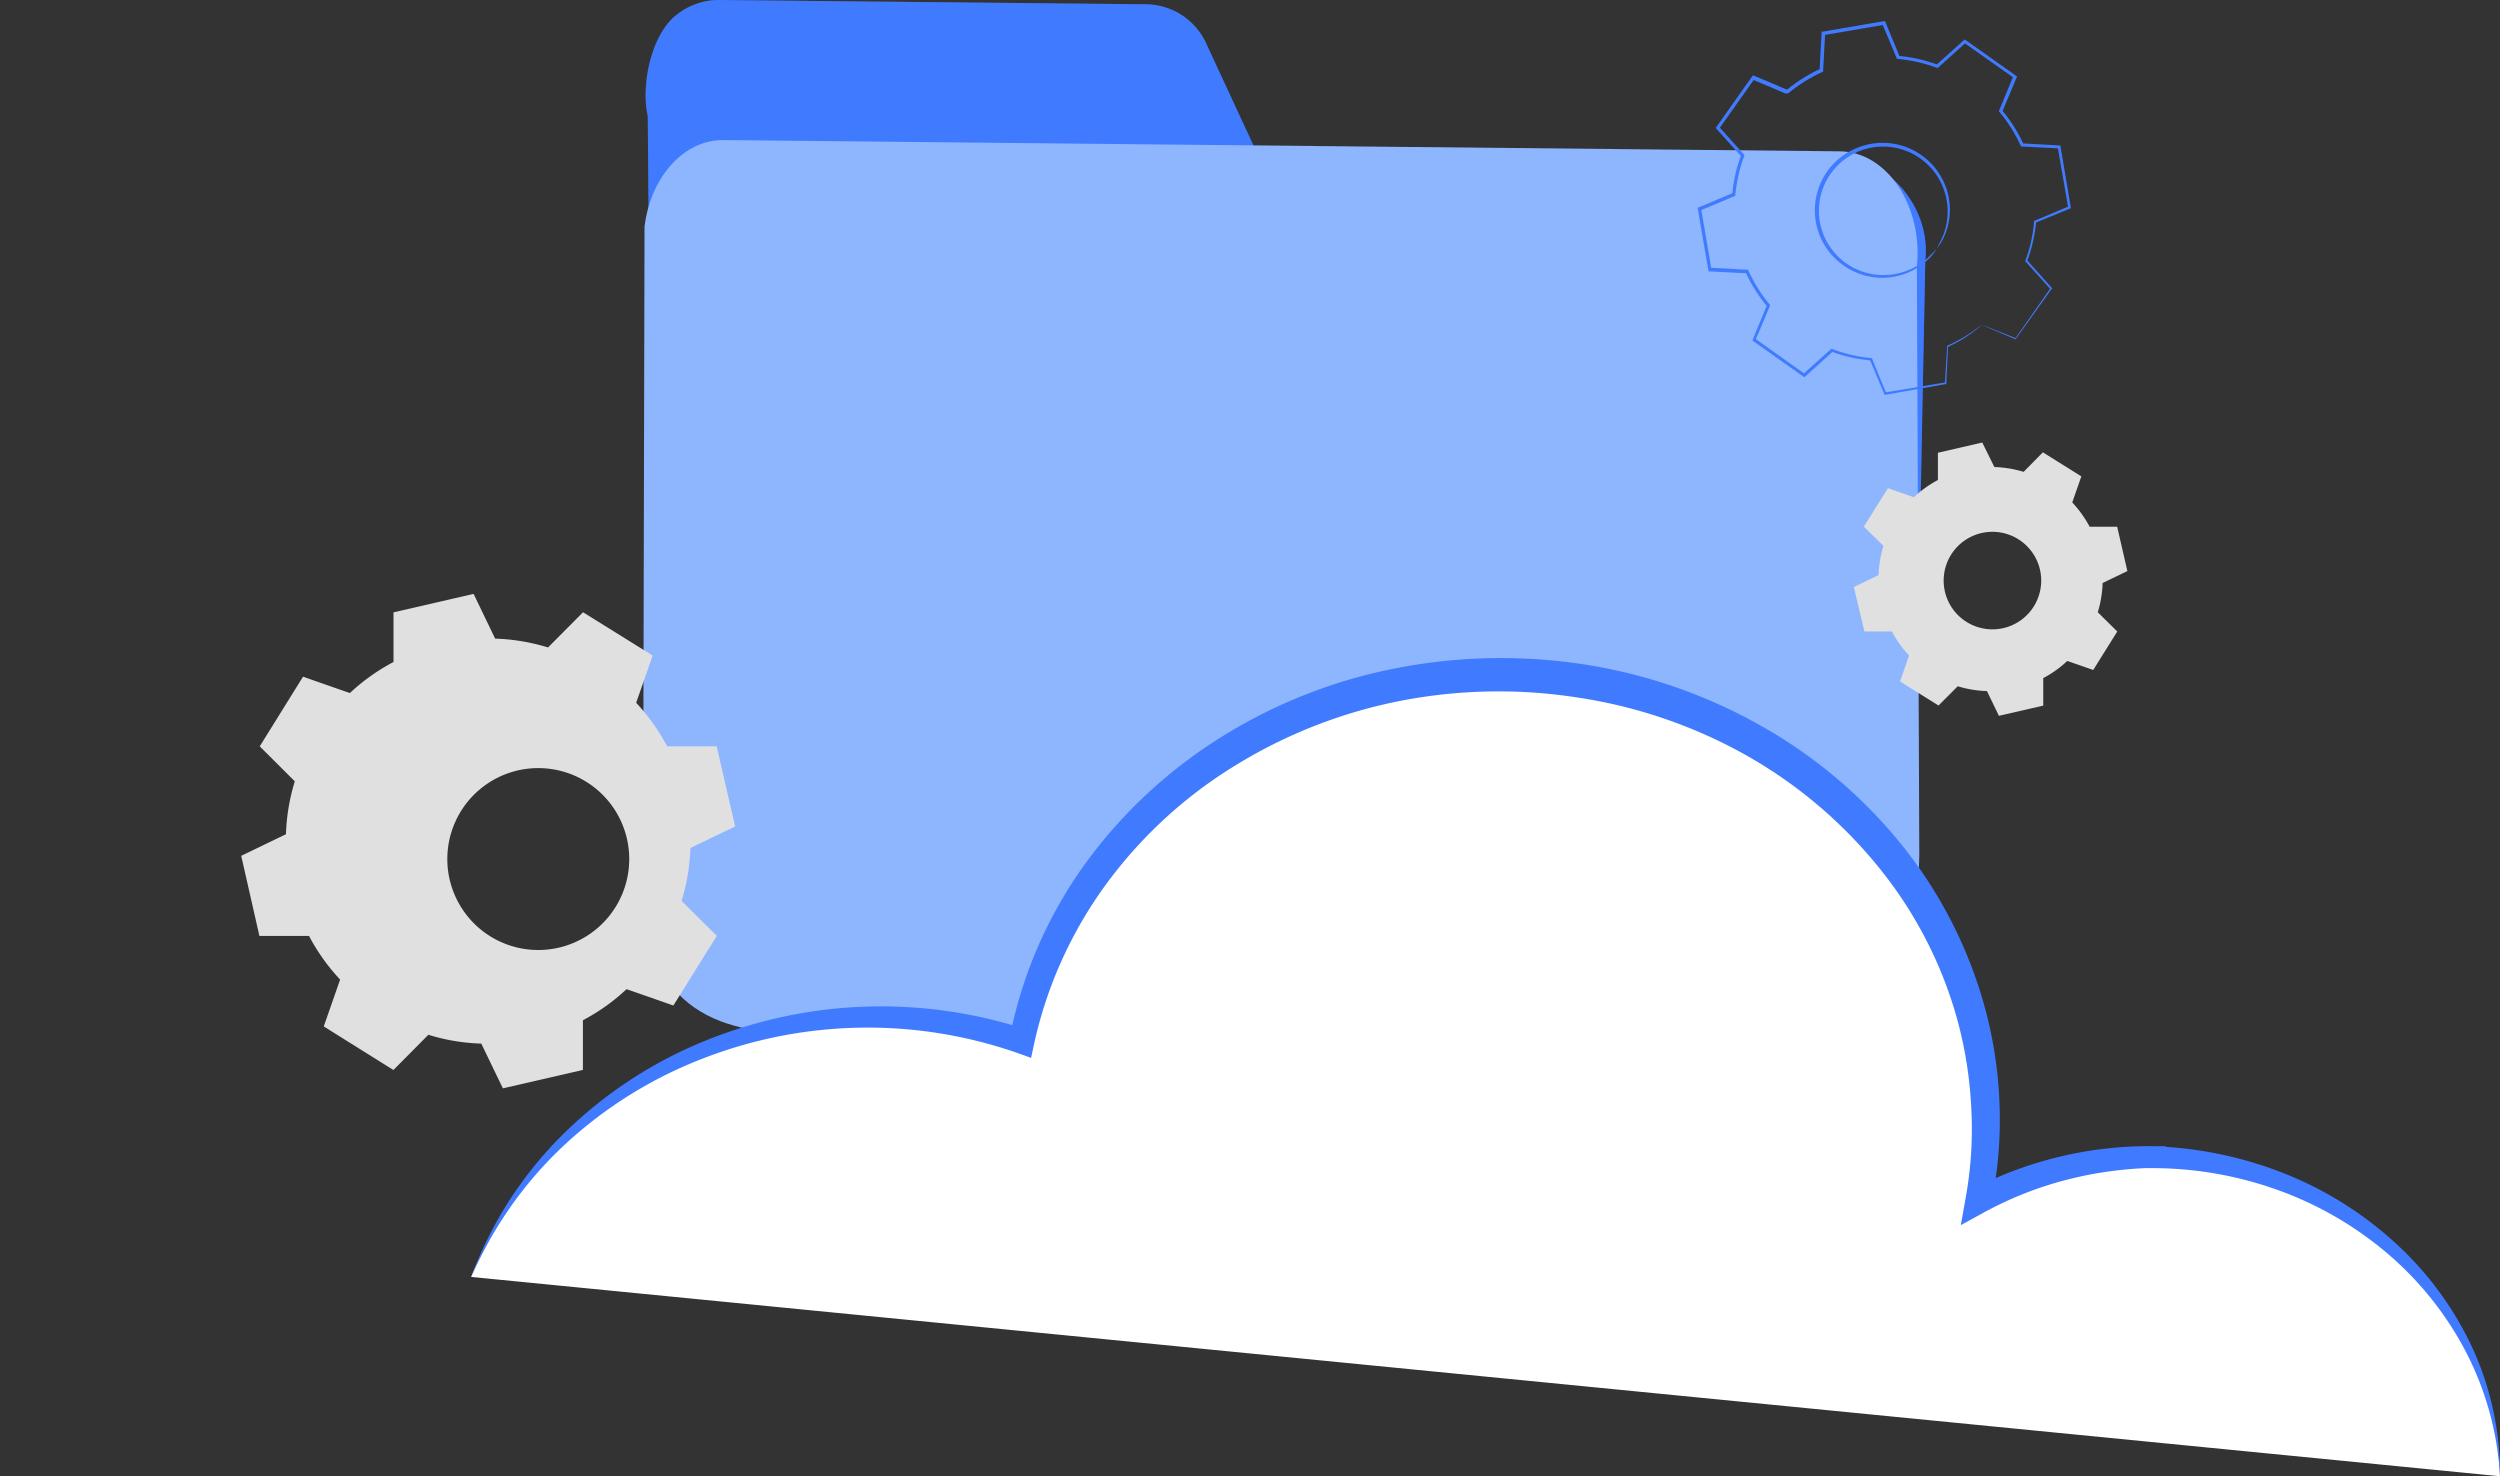 <svg xmlns="http://www.w3.org/2000/svg" viewBox="0 0 519.76 306.92"><rect x="0" y="0" width="519.76" height="306.92" fill="#333333" stroke="none"/><defs><style>.cls-1{fill:#407bff;}.cls-2{opacity:0.3;}.cls-3{fill:#8db6ff;}.cls-4{fill:none;}.cls-5{fill:#e0e0e0;fill-rule:evenodd;}.cls-6{fill:#fff;}</style></defs><title>20</title><g id="Слой_2" data-name="Слой 2"><g id="Слой_1-2" data-name="Слой 1"><path class="cls-1" d="M136,181.47,134.67,24.14c-1.46-6.6.77-16.93,5.92-21A14.14,14.14,0,0,1,149.53,0l88.52.89a13.91,13.91,0,0,1,12.77,8.25l9.94,21.44,115.86,1.27c15.41-1.15,24.9,11.06,23.66,22.24l-2.61,133.68c-1.75,15.74-15.71,27.55-29.15,27.41l-204.69-2.05C149.8,212.9,138.05,200.4,136,181.47Z"/><g class="cls-2"><path class="cls-1" d="M136,181.47,134.67,24.14c-1.46-6.6.77-16.93,5.92-21A14.14,14.14,0,0,1,149.53,0l88.52.89a13.91,13.91,0,0,1,12.77,8.25l9.94,21.44,115.86,1.27c15.41-1.15,24.9,11.06,23.66,22.24l-2.61,133.68c-1.75,15.74-15.71,27.55-29.15,27.41l-204.69-2.05C149.8,212.9,138.05,200.4,136,181.47Z"/></g><path class="cls-3" d="M133.7,179.12l.3-132c1.28-10.45,8.27-18.07,16.39-18l232.14,2.34c9.82.12,17.29,11.41,16,24l.5,122.1c-.31,30.47-16.61,39.4-30.49,39.27l-203.42-2C144.26,214.56,132.41,205.32,133.7,179.12Z"/><path class="cls-4" d="M333.78,202.91a31.15,31.15,0,0,1-7,4.44l-.42,7.74-12.59,2.16-3-7.14a31.54,31.54,0,0,1-8.13-1.84l-5.74,5.16-10.43-7.38,3-7.14a31.05,31.05,0,0,1-4.44-7l-7.72-.41-2.15-12.59,7.13-3a31.06,31.06,0,0,1,1.85-8.13L278.92,162l7.39-10.47,7.13,3a30.8,30.8,0,0,1,7.05-4.44l.41-7.72,12.6-2.15,2.95,7.13a31.15,31.15,0,0,1,8.13,1.85l5.74-5.17,10.44,7.39-3,7.13a31.18,31.18,0,0,1,4.44,7l7.71.41,2.16,12.6-7.14,3a31.54,31.54,0,0,1-1.84,8.13l5.16,5.74-7.38,10.43-7.14-2.95Zm-9.31-15.82a13.71,13.71,0,1,0-19.11,3.27h0a13.7,13.7,0,0,0,19.1-3.26Z"/><path class="cls-1" d="M402.66,51.69a10.06,10.06,0,0,1-2.18,2.6,13.81,13.81,0,0,1-14.86,2.23A14,14,0,0,1,387,30.41a14,14,0,0,1,17.79,9.17,13.69,13.69,0,0,1-.42,9.19,10.16,10.16,0,0,1-1.73,2.92,29.59,29.59,0,0,0,1.45-3,13.61,13.61,0,0,0,.16-8.91,13.23,13.23,0,0,0-3.19-5.28A13.51,13.51,0,0,0,395,30.94,13.35,13.35,0,0,0,378.16,44a12.87,12.87,0,0,0,.66,3.94,12.55,12.55,0,0,0,1.7,3.44,13.38,13.38,0,0,0,11.42,5.8,13.65,13.65,0,0,0,8.34-3.12A31.69,31.69,0,0,0,402.66,51.69Z"/><path class="cls-1" d="M412,67.51a2.27,2.27,0,0,1,.46.16l1.36.53,5.37,2.15H419l7.32-10.47v.25l-5.18-5.73-.1-.1.05-.13a30.63,30.63,0,0,0,1.8-8.07v-.16l.14-.06,7.13-3-.17.31c-.69-4-1.42-8.18-2.18-12.59l.29.25-7.72-.39h-.2l-.08-.18a30.55,30.55,0,0,0-4.4-7l-.13-.16.08-.19c.91-2.21,1.92-4.65,2.94-7.14l.12.42L408.28,8.84h.46L403,14l-.17.15-.21-.07a31.29,31.29,0,0,0-8-1.82h-.23l-.09-.21c-.92-2.24-1.93-4.67-3-7.14l.43.24-12.6,2.16.32-.37c-.13,2.44-.27,5.07-.41,7.72v.24l-.21.09a31.76,31.76,0,0,0-7,4.38h0l-.4.06h-.22l-.22-.09-.45-.19-.9-.37L367.85,18l-3.55-1.48.47-.14-7.39,10.44v-.49l5.16,5.75.16.17-.08.22a31.93,31.93,0,0,0-1.83,8v.23l-.21.09-7.14,3,.23-.41q1.11,6.45,2.14,12.6l-.31-.33,7.72.42h.21l.09.2a30.6,30.6,0,0,0,4.38,7l.13.16-.08.19q-1.5,3.66-3,7.12l-.11-.39,10.42,7.41h-.38l5.76-5.15.12-.12.16.06A30.57,30.57,0,0,0,389,74.44h.16l.06.14c1.07,2.6,2,4.94,2.93,7.15l-.25-.14,12.6-2.1-.14.16c.18-3.08.33-5.6.46-7.71v-.08h.07a31.43,31.43,0,0,0,5.44-3.1l1.25-.92a3.91,3.91,0,0,1,.41-.3,2,2,0,0,1-.37.35c-.26.22-.66.56-1.22,1a29.8,29.8,0,0,1-5.4,3.23L405,72c-.1,2.11-.22,4.64-.36,7.72v.14h-.14L392,82.08h-.19l-.07-.17c-.92-2.21-1.89-4.54-3-7.13l.22.16a31.24,31.24,0,0,1-8.2-1.84l.28,0-5.73,5.18-.18.16-.19-.14-10.4-7.37-.21-.15.1-.24c.95-2.32,1.93-4.69,2.94-7.14l.06.35a31.6,31.6,0,0,1-4.5-7.12l.3.2-7.72-.4h-.28l-.05-.29Q354.08,50,353,43.5l-.05-.3.27-.11,7.14-3-.23.32A31.49,31.49,0,0,1,362,32.18l.07.39-5.17-5.74-.2-.23.18-.25,7.38-10.44.18-.26.29.12,3.55,1.48L370,18l.9.37.45.19.22.09.12.05h.1l-.4.06h0a32.75,32.75,0,0,1,7.14-4.49l-.23.34c.14-2.65.28-5.28.41-7.72V6.57h.31l12.6-2.16.3,0,.12.29c1,2.46,2,4.9,2.95,7.14l-.32-.23a32.14,32.14,0,0,1,8.22,1.86l-.38.08,5.75-5.16.22-.19.24.17,10.41,7.37.23.16-.11.26-3,7.13,0-.35A31.14,31.14,0,0,1,420.7,30l-.27-.19,7.71.42h.25v.24c.75,4.42,1.46,8.63,2.13,12.6v.22l-.2.09-7.15,2.93.16-.21a31.47,31.47,0,0,1-1.88,8.18l-.05-.23,5.14,5.76.11.12-.1.13-7.44,10.39-.06.08H419l-5.27-2.25-1.35-.6Z"/><path class="cls-5" d="M132.25,146.1a42.16,42.16,0,0,1,6.46,9.07H149l3.84,16.65-9.3,4.48a41.8,41.8,0,0,1-1.84,11l7.33,7.27L140,209.05l-9.74-3.4a41.34,41.34,0,0,1-9.07,6.46v10.33l-16.64,3.83-4.49-9.3a41.13,41.13,0,0,1-11-1.84l-7.27,7.33L67.31,213.4l3.4-9.74a41.67,41.67,0,0,1-6.46-9.07H53.93l-3.78-16.66,9.3-4.49a41.94,41.94,0,0,1,1.84-11L54,155.17,63,140.69l9.74,3.4a41.67,41.67,0,0,1,9.07-6.46V127.31l16.65-3.84,4.48,9.3a41.94,41.94,0,0,1,11,1.84l7.27-7.32,14.48,9-3.4,9.74Zm-20.37,13.59a18.91,18.91,0,1,0,.06,0Z"/><path class="cls-5" d="M430.88,104.51a24.1,24.1,0,0,1,3.57,5h5.72l2.12,9.22-5.15,2.48a23.15,23.15,0,0,1-1,6.08l4.05,4-5,8-5.39-1.88a22.89,22.89,0,0,1-5,3.57v5.72l-9.22,2.12-2.48-5.14a23.22,23.22,0,0,1-6.08-1l-4,4-8-5,1.89-5.4a22.93,22.93,0,0,1-3.58-5h-5.71l-2.2-9.23,5.15-2.48a22.88,22.88,0,0,1,1-6.08l-4.06-4,5-8,5.39,1.88a23.62,23.62,0,0,1,5-3.58V94.13L412.12,92l2.52,5.1a23.29,23.29,0,0,1,6.08,1l4-4.06,8,5-1.88,5.39ZM419.6,112.1a10.14,10.14,0,1,0,3.22,14,10.14,10.14,0,0,0-3.22-14Z"/><path class="cls-4" d="M36.83,45.42a18.83,18.83,0,0,1,2.9,4.07h4.63L46.08,57l-4.17,2a18.77,18.77,0,0,1-.82,4.93l3.28,3.26-4.06,6.48-4.37-1.54A19.18,19.18,0,0,1,31.87,75v4.63L24.4,81.34l-2-4.17a19.21,19.21,0,0,1-4.93-.83l-3.26,3.29L7.72,75.57,9.24,71.2a19,19,0,0,1-2.89-4.07H1.72L0,59.67l4.17-2A19.21,19.21,0,0,1,5,52.74L1.71,49.48,5.78,43l4.37,1.53a18.43,18.43,0,0,1,4.06-2.9V37l7.46-1.72,2,4.17a18.77,18.77,0,0,1,4.93.82L31.86,37l6.5,4.06ZM27.7,51.53a8.22,8.22,0,1,0,2.61,11.33A8.22,8.22,0,0,0,27.7,51.53Z"/><path class="cls-6" d="M519.76,306.92c-.88-36.28-32.51-65.49-71.78-66.3v-.07a77.93,77.93,0,0,0-36.65,9.1,84.06,84.06,0,0,0,1.53-16c0-51.56-45.18-93.38-101-93.42-48.7,0-90.51,32-99.43,76.25-46.25-15.67-97.51,6.25-114.48,49"/><path class="cls-1" d="M519.76,306.92a63.86,63.86,0,0,0-7-25.69,68.33,68.33,0,0,0-16.43-20.65,73.43,73.43,0,0,0-22.71-13.15,77.23,77.23,0,0,0-25.73-4.57h-2.17l0-2.23v-.07L448,242.8a79.29,79.29,0,0,0-18.28,2.47A74.44,74.44,0,0,0,412.61,252l-4.95,2.71,1-5.62a79.23,79.23,0,0,0,1.19-18.32,85.26,85.26,0,0,0-2.74-18.12,86.84,86.84,0,0,0-16.6-32.43,96.33,96.33,0,0,0-28-23.49A102.5,102.5,0,0,0,327.87,145a106.72,106.72,0,0,0-36.66.7A103.26,103.26,0,0,0,257.06,159a94.34,94.34,0,0,0-27,24.71A88.2,88.2,0,0,0,215,217l-.63,2.94-2.78-1A94.53,94.53,0,0,0,146,220.12a89.56,89.56,0,0,0-28.49,17.77A82.12,82.12,0,0,0,98,265.49a80.69,80.69,0,0,1,7.57-15.41,82.86,82.86,0,0,1,10.73-13.5,90.23,90.23,0,0,1,28.53-19.46A97.2,97.2,0,0,1,213.27,214l-3.41,2a91.87,91.87,0,0,1,15.32-35.82,100.92,100.92,0,0,1,28.42-26.75A106.78,106.78,0,0,1,289.88,139a113.83,113.83,0,0,1,39.05-.93,108.33,108.33,0,0,1,37,12.72,101.56,101.56,0,0,1,29.81,25.31,93.2,93.2,0,0,1,17.35,35,88.87,88.87,0,0,1,2.65,19.46A84.9,84.9,0,0,1,414,250.16l-3.94-2.91A79.83,79.83,0,0,1,448,238.3l2.29,0,0,2.21v.07l-2.2-2.25A80.9,80.9,0,0,1,475,244a75.37,75.37,0,0,1,23.18,14.58,68.51,68.51,0,0,1,16,22A62.76,62.76,0,0,1,519.76,306.92Z"/></g></g></svg>